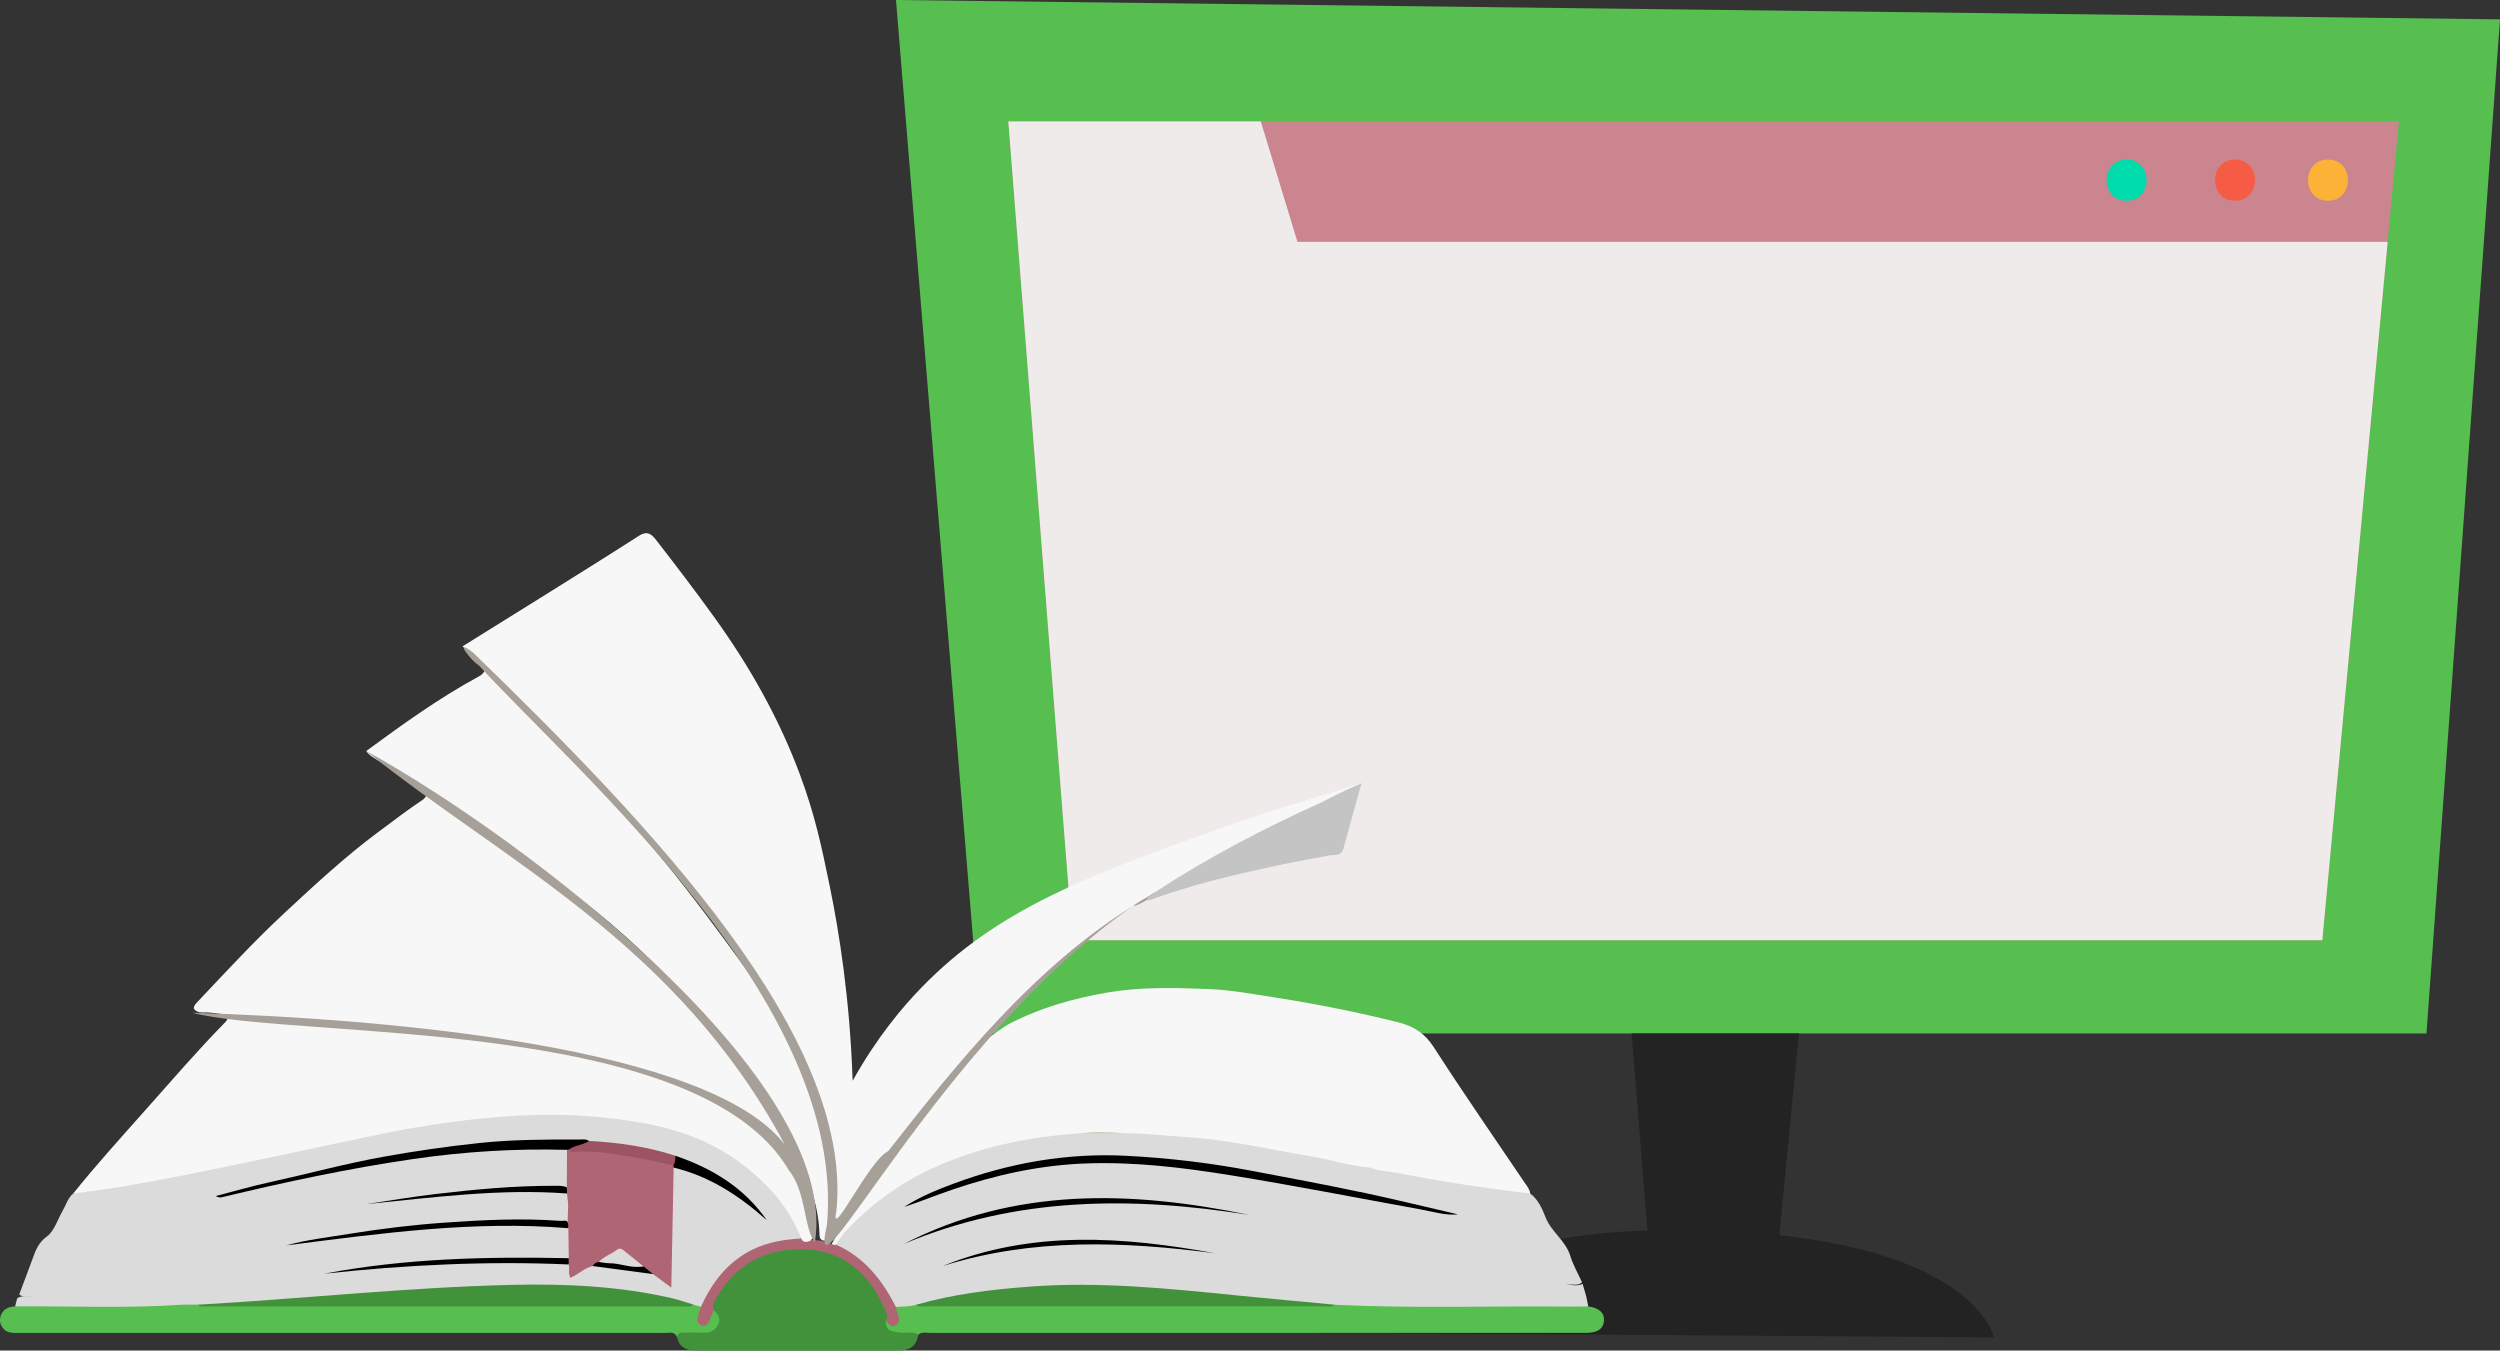 <svg width="572" height="309" viewBox="0 0 572 309" fill="none" xmlns="http://www.w3.org/2000/svg">
<rect x="0" y="0" width="572" height="309" fill="#333333" stroke="none"/>
<g clip-path="url(#clip0_4550_7475)">
<path d="M205 0L224.405 236.456H555.178L572 4.428L205 0Z" fill="#57BE50"/>
<path d="M230.705 27.777L245.417 215.118H531.346L548.877 27.777H230.705Z" fill="#CA858E"/>
<path d="M230.705 27.777H288.464L296.86 55.334H546.294L531.346 215.118H245.417L230.705 27.777Z" fill="#F0EBEB"/>
<path d="M486.566 36.508C480.486 36.508 480.47 45.929 486.566 45.929C492.662 45.929 492.662 36.508 486.566 36.508Z" fill="#00DBAB"/>
<path d="M511.374 36.508C505.295 36.508 505.279 45.929 511.374 45.929C517.47 45.929 517.47 36.508 511.374 36.508Z" fill="#F65B45"/>
<path d="M532.638 36.508C526.558 36.508 526.542 45.929 532.638 45.929C538.734 45.929 538.734 36.508 532.638 36.508Z" fill="#FCB237"/>
<path d="M373.316 236.455L377.16 284.425H406.945L411.592 236.455H373.316Z" fill="#232323"/>
<path d="M318.582 305.042C318.582 305.042 326.678 279.934 389.21 281.457C451.742 282.98 456.215 305.999 456.215 305.999L318.598 305.042H318.582Z" fill="#232323"/>
</g>
<g clip-path="url(#clip1_4550_7475)">
<path d="M362.929 296.608C362.652 295.662 362.386 294.716 362.109 293.759C360.847 294.325 359.565 293.996 358.293 293.862C358.734 293.883 359.165 293.893 359.606 293.913C360.478 293.944 361.278 294.037 361.975 293.399C361.063 291.394 359.924 289.451 359.288 287.353C358.222 283.856 354.96 281.882 353.647 278.571C352.847 276.545 351.955 274.458 350.099 273.059C349.299 272.411 348.376 272.144 347.36 272.031C335.924 270.776 324.632 268.586 313.309 266.581C307.063 265.522 300.879 264.102 294.664 262.899C282.13 260.472 269.536 258.683 256.736 258.652C253.731 258.704 250.726 258.673 247.721 258.683C244.418 258.611 241.187 259.218 237.936 259.67C223.393 261.706 209.895 266.344 198.532 276.021C195.66 278.468 192.552 280.802 190.973 284.463C190.993 285.296 191.598 285.666 192.214 285.965C197.27 288.463 200.737 292.525 203.372 297.399C203.844 298.274 204.275 299.199 205.393 299.425C206.972 299.703 208.501 299.425 210.019 299.034C221.988 295.919 234.223 294.87 246.521 294.602C255.218 294.417 263.905 295.209 272.551 296.063C283.628 297.163 294.705 298.181 305.792 299.178C307.709 299.178 309.586 299.641 311.504 299.641C327.791 299.641 344.078 299.641 360.365 299.631C361.422 299.631 362.529 299.744 363.391 298.88C363.237 298.119 363.083 297.358 362.929 296.587V296.608Z" fill="#DBDBDB"/>
<path d="M161.824 260.823C152.296 256.278 142.009 255.188 131.691 254.592C122.132 254.036 112.614 254.88 103.117 256.165C86.266 258.438 69.784 262.551 53.169 265.996C42.462 268.217 31.703 270.15 20.903 271.888C19.457 272.125 18.021 272.227 16.77 273.06C15.529 274.068 15.149 275.611 14.39 276.917C13.19 278.953 12.472 281.616 10.729 282.901C8.78 284.341 8.154 286.058 7.447 288.022C6.462 290.747 5.416 293.442 4.401 296.156C5.037 296.763 5.826 296.578 6.575 296.599C6.883 296.599 7.19 296.609 7.498 296.619C6.954 296.619 6.411 296.619 5.867 296.619C5.18 296.619 4.483 296.588 3.919 297.092C3.765 297.689 3.611 298.295 3.457 298.892C4.524 299.92 5.888 299.663 7.149 299.642C19.795 299.519 32.441 300.043 45.077 299.18C52.062 298.604 59.066 298.264 66.051 297.833C73.436 297.38 80.81 296.763 88.194 296.239C98.389 295.498 108.594 294.902 118.809 294.573C125.148 294.367 131.465 295.015 137.783 295.447C144.665 295.91 151.445 296.876 158.039 298.984C158.809 299.128 159.568 299.375 160.368 299.18C161.363 298.717 161.701 297.73 162.152 296.866C166.009 289.452 172.019 285.174 180.367 284.269C181.526 284.146 182.849 284.228 183.608 282.984C183.608 281.863 183.106 280.906 182.593 279.971C177.793 271.292 170.706 265.07 161.834 260.834L161.824 260.823Z" fill="#DBDBDB"/>
<path d="M264.232 203.617C270.909 198.887 278.037 194.928 285.288 191.205C291.524 188.007 297.873 185.056 304.17 181.991C306.498 181.117 308.827 180.233 311.514 179.215C310.057 184.459 308.683 189.354 307.339 194.249C306.878 195.915 305.339 195.524 304.283 195.709C297.001 196.984 289.77 198.486 282.581 200.193C276.427 201.653 270.335 203.36 264.366 205.478C263.73 205.704 263.125 206.116 262.386 205.92C262.181 204.491 263.894 204.625 264.232 203.627V203.617Z" fill="#C5C4C4"/>
<path d="M264.232 203.617C264.355 204.975 262.519 204.748 262.386 205.91C261.381 206.527 260.355 207.124 259.176 207.329C260.499 205.592 262.489 204.769 264.232 203.627V203.617Z" fill="#A6A099"/>
<path d="M204.972 299.026C206.53 298.933 208.11 298.995 209.638 298.522C236.499 297.699 263.36 298.368 290.222 298.172C294.263 298.141 298.304 298.306 302.324 298.656C303.37 298.748 304.457 298.841 305.503 298.532C323.493 299.406 341.503 298.758 359.503 298.954C360.795 298.964 362.098 298.923 363.39 298.902C365.892 299.252 367.123 300.383 366.99 302.193C366.856 304.013 365.513 304.959 362.959 304.959C312.96 304.959 262.95 304.959 212.951 304.98C211.997 304.98 210.951 304.63 210.089 305.401C208.346 305.7 206.592 305.679 204.859 305.35C203.464 305.083 202.161 304.548 202.315 302.717C202.459 302.234 202.695 301.874 203.259 302.162C205.115 303.118 205.177 302.131 204.838 300.712C204.705 300.136 204.459 299.56 204.961 299.036L204.972 299.026Z" fill="#57BE50"/>
<path d="M3.456 298.882C16.102 298.82 28.758 299.376 41.394 298.532C42.686 298.45 43.978 298.512 45.271 298.502C48.85 298.975 52.429 298.43 55.999 298.358C59.281 298.296 62.563 298.173 65.845 298.173C94.808 298.131 123.772 298.173 152.736 298.121C154.715 298.121 156.643 298.707 158.623 298.481L160.366 298.985C160.756 299.468 160.52 299.972 160.438 300.476C160.336 301.124 159.946 301.936 160.746 302.265C161.618 302.625 161.782 301.689 162.11 301.155C162.52 300.497 162.654 299.499 163.813 299.787C164.972 300.579 165.32 301.689 164.889 302.975C164.377 304.476 163.248 305.319 161.669 305.474C159.413 305.69 157.115 305.35 154.89 305.936C154.356 304.548 153.156 304.98 152.161 304.98C114.367 304.97 76.583 304.97 38.789 304.97C27.24 304.97 15.681 304.97 4.133 304.97C2.902 304.97 1.661 305.052 0.758 303.972C-0.001 303.078 -0.206 302.08 0.194 300.97C0.748 299.437 1.989 299.005 3.446 298.903L3.456 298.882Z" fill="#57BE50"/>
<path d="M190.306 284.568C190.614 284.63 190.931 284.691 191.239 284.753C197.752 287.643 201.854 292.866 204.983 299.036C205.116 299.54 205.188 300.065 205.383 300.538C205.783 301.504 206.008 302.502 205.003 303.16C203.783 303.962 203.331 302.769 202.736 302.06C200.326 294.872 196.142 289.062 188.583 287.067C178.06 284.29 167.506 289 163.301 299.818C162.983 300.579 162.675 301.35 162.337 302.101C161.978 302.893 161.496 303.664 160.481 303.242C159.588 302.872 159.414 302.029 159.67 301.134C159.875 300.414 160.132 299.705 160.368 298.985C162.952 293.35 166.532 288.65 172.265 285.864C175.773 284.157 179.506 283.581 183.332 283.375C183.896 283.961 184.583 283.673 185.239 283.663C186.183 283.735 187.126 283.817 188.07 283.889C188.819 284.126 189.557 284.352 190.306 284.578V284.568Z" fill="#B06574"/>
<path d="M247.238 259.302C250.459 258.592 253.669 258.592 256.889 259.302C253.669 259.302 250.459 259.302 247.238 259.302Z" fill="#CAC8B4"/>
<path d="M130.131 287.879C130.1 285.585 130.07 283.292 130.039 281.009C129.608 278.716 130.265 276.392 129.834 274.109C129.803 273.76 129.783 273.42 129.752 273.071C129.342 272.618 129.311 272.156 129.69 271.662C129.7 268.803 129.721 265.945 129.731 263.086C129.916 262.89 130.152 262.798 130.418 262.818C137.536 262.746 144.541 263.651 151.423 265.472C152.305 265.708 153.218 265.852 153.967 266.448C154.172 266.644 154.223 266.88 154.131 267.158C153.957 276.135 153.782 285.123 153.598 294.604C151.936 293.38 150.685 292.455 149.423 291.529C148.439 291.221 147.557 290.717 146.757 290.079C146.5 289.915 146.275 289.719 146.039 289.534C140.9 285.524 142.839 285.729 137.331 288.989C136.818 289.38 136.182 289.462 135.598 289.678C133.721 290.1 132.377 291.55 130.511 292.352C129.936 291.365 130.388 290.275 130.121 289.318C129.824 288.835 129.793 288.362 130.152 287.889L130.131 287.879Z" fill="#B06574"/>
<path d="M205.895 304.888C204.213 304.641 202.367 304.59 202.736 302.05C203.228 301.392 202.972 300.703 202.705 300.096C201.044 296.374 199.044 292.888 195.844 290.234C191.772 286.851 187.126 285.556 181.834 285.833C173.731 286.265 167.885 290.121 163.875 297.021C163.403 297.844 162.829 298.749 163.301 299.818C164.306 300.651 164.983 301.659 164.357 302.955C163.732 304.261 162.685 305.011 161.106 304.919C159.609 304.826 158.091 304.919 156.583 304.898C155.793 304.898 155.044 304.898 154.891 305.937C155.393 308.199 157.003 309.001 159.096 309.001C174.675 309.022 190.254 309.022 205.834 309.001C208.162 309.001 209.741 307.891 210.09 305.412C208.787 304.425 207.29 305.114 205.895 304.909V304.888Z" fill="#42923C"/>
<path d="M282.93 296.384C267.187 294.791 251.453 293.186 235.597 294.379C226.838 295.037 218.121 296.086 209.639 298.513C210.275 299.161 211.085 298.894 211.813 298.894C242.161 298.904 272.51 298.904 302.858 298.894C303.74 298.894 304.704 299.192 305.504 298.523C297.976 297.814 290.448 297.145 282.92 296.384H282.93Z" fill="#42923C"/>
<path d="M158.624 298.482C157.014 297.998 155.435 297.422 153.794 297.042C141.712 294.255 129.414 293.69 117.107 293.977C93.107 294.543 69.22 297.165 45.262 298.512C45.969 299.201 46.862 298.913 47.672 298.913C83.938 298.924 120.194 298.913 156.46 298.913C157.188 298.913 158.009 299.191 158.614 298.492L158.624 298.482Z" fill="#42923C"/>
<path d="M130.162 263.003C131.075 260.895 132.993 261.132 134.767 261.039C141.465 261.409 148.08 262.324 154.48 264.422C155.064 265.317 155.126 266.109 154.028 266.664C148.603 265.337 143.126 264.309 137.567 263.661C135.588 263.425 133.629 263.466 131.67 263.528C131.034 263.548 130.47 263.754 130.162 263.003Z" fill="#9C5362"/>
<path d="M311.175 272.73C302.919 270.981 294.621 269.439 286.324 267.866C276.816 266.066 267.217 264.925 257.555 264.441C243.986 263.763 230.838 266.107 218.12 270.838C214.212 272.287 210.356 273.892 206.838 276.164C210.602 274.92 214.253 273.429 217.997 272.154C227.925 268.781 238.078 266.549 248.601 266.19C259.627 265.809 270.488 267.115 281.35 268.863C295.996 271.218 310.539 274.087 325.134 276.73C327.923 277.234 330.672 278.139 333.595 277.851C326.129 276.123 318.682 274.293 311.175 272.709V272.73Z" fill="black"/>
<path d="M206.787 284.618C232.397 273.789 258.93 273.686 285.842 277.975C258.817 272.391 232.202 271.578 206.787 284.618Z" fill="black"/>
<path d="M215.658 289.676C236.191 283.208 257.052 284.01 277.996 286.746C257.001 282.91 236.109 281.409 215.658 289.676Z" fill="black"/>
<path d="M132.542 260.719C124.911 260.698 117.301 260.719 109.68 261.521C102.337 262.292 95.045 263.351 87.783 264.657C79.014 266.231 70.419 268.586 61.722 270.488C57.568 271.393 53.486 272.596 49.363 273.655C49.886 273.984 50.348 274.025 50.779 273.923C65.281 270.447 79.835 267.321 94.614 265.172C106.275 263.475 117.947 262.765 129.711 263.084C129.854 263.053 130.008 263.033 130.152 263.012C131.547 262.015 133.352 262.015 134.757 261.048C134.07 260.554 133.28 260.729 132.531 260.729L132.542 260.719Z" fill="black"/>
<path d="M128.112 279.332C119.342 278.684 110.563 279.116 101.815 279.733C94.471 280.247 87.138 281.131 79.856 282.314C75.046 283.095 70.205 283.651 65.477 284.946C86.912 282.221 108.327 279.208 130.03 281.008C130.081 278.704 129.383 279.424 128.112 279.332Z" fill="black"/>
<path d="M74.297 291.413C92.85 289.408 111.445 288.483 130.101 289.305C130.101 288.832 130.122 288.359 130.122 287.876C111.414 287.485 92.758 287.897 74.297 291.403V291.413Z" fill="black"/>
<path d="M129.742 273.068C129.721 272.606 129.7 272.132 129.68 271.659C128.818 271.269 127.895 271.31 126.983 271.31C117.824 271.279 108.726 272.122 99.66 273.192C94.368 273.819 89.096 274.714 83.824 275.495C99.106 273.973 114.337 271.927 129.752 273.068H129.742Z" fill="black"/>
<path d="M154.49 264.432C154.583 265.223 154.47 265.984 154.039 266.673C154.07 266.828 154.101 266.992 154.131 267.146C162.377 269.121 169.198 273.625 175.444 279.188C170.244 271.712 162.921 267.29 154.501 264.432H154.49Z" fill="black"/>
<path d="M145.936 289.461C142.993 288.782 140.06 287.908 137.003 288.741C136.347 288.772 135.916 289.142 135.588 289.666C140.203 290.283 144.808 290.9 149.424 291.517C148.695 290.921 147.957 290.324 147.229 289.728C146.736 289.944 146.377 289.563 145.947 289.461H145.936Z" fill="black"/>
<path d="M298.488 183.258C293.781 184.646 286.611 186.867 277.996 189.952C249.022 200.328 228.264 207.999 210.889 225.892C206.654 230.252 200.695 237.203 195.085 247.291C194.449 228.689 192.059 213.552 189.854 202.806C187.946 193.531 186.49 186.579 183.044 177.273C178.223 164.285 171.434 152.316 163.321 141.076C159.003 135.091 154.541 129.24 150.018 123.42C148.962 122.062 147.957 121.456 146.213 122.577C138.655 127.43 131.034 132.171 123.424 136.932C117.568 140.593 111.691 144.233 105.824 147.884C109.814 151.565 113.793 155.267 117.68 159.051C123.27 164.501 128.798 170.013 134.07 175.792C138.09 180.204 142.213 184.533 146.121 189.037C154.562 198.755 162.654 208.76 170.008 219.342C175.341 227.013 180.582 234.756 184.49 243.312C187.515 249.934 189.464 256.814 190.244 264.043C190.305 264.608 190.038 265.544 190.859 265.657C190.859 265.667 190.859 265.678 190.838 265.698C190.838 270.5 190.838 275.303 190.838 280.465C195.115 274.562 199.136 269.02 203.156 263.477C204.151 263.559 204.531 262.521 205.023 261.883C212.223 252.443 219.853 243.363 227.874 234.633C237.299 224.38 247.597 215.064 259.217 207.29L259.186 207.32C260.909 206.035 262.868 205.13 264.622 203.896C276.622 196.081 289.268 189.479 302.304 183.607C302.529 183.505 303.134 183.165 303.986 182.733C307.011 181.191 309.606 180.019 311.534 179.206C308.673 180.07 304.109 181.469 298.509 183.248L298.488 183.258Z" fill="#F7F7F7"/>
<path d="M179.505 259.733C178.9 258.407 178.162 257.152 177.229 256.021C176.89 255.723 176.552 255.414 176.223 255.106C176.131 254.849 176.018 254.602 175.885 254.376C169.813 244.432 162.675 235.31 154.747 226.837C149.393 221.12 143.855 215.577 137.834 210.549C129.321 203.433 120.44 196.82 111.332 190.517C108.881 188.83 106.44 187.134 103.989 185.447C103.989 185.643 103.958 185.807 103.886 185.941C102.163 184.049 100.183 182.537 97.568 182.033C97.322 182.331 97.137 182.702 96.84 182.907C93.322 185.262 89.958 187.823 86.563 190.352C78.953 196.008 72.03 202.445 65.107 208.872C58.153 215.33 51.723 222.323 45.2 229.213C44.779 229.665 44.328 230.087 44.338 230.765C44.83 231.465 45.589 231.68 46.358 231.65C48.594 231.557 50.758 232.102 52.964 232.267C61.784 232.894 70.584 233.727 79.394 234.55C89.26 235.465 99.106 236.493 108.942 237.758C122.132 239.455 135.209 241.645 148.029 245.213C156.911 247.691 165.516 250.746 172.89 256.556C174.644 257.934 176.131 259.579 177.721 261.132C178.254 261.656 178.952 262.479 179.649 262.016C180.531 261.43 179.854 260.473 179.526 259.743L179.505 259.733Z" fill="#F7F7F7"/>
<path d="M186.08 281.759C185.834 280.063 185.69 278.335 184.87 276.772C184.542 276.309 184.316 275.785 184.07 275.271C182.388 267.569 177.885 261.563 171.916 256.596C166.696 252.247 160.439 249.748 154.06 247.527C140.983 242.961 127.445 240.524 113.794 238.621C106.635 237.624 99.466 236.75 92.256 236.195C84.83 235.619 77.425 234.775 70.01 234.056C67.107 233.973 64.236 233.284 61.302 233.531C61.292 233.552 61.272 233.562 61.261 233.583C61.22 233.49 61.179 233.387 61.118 233.284C59.189 232.554 57.128 232.606 55.128 232.318C54.102 232.174 53.036 231.835 52.113 232.657C52.092 233.14 51.887 233.531 51.548 233.871C45.159 240.38 39.221 247.29 33.169 254.098C27.621 260.35 22 266.53 16.77 273.06C25.467 272.083 34.072 270.479 42.636 268.782C57.559 265.82 72.41 262.509 87.322 259.445C97.548 257.347 107.876 255.877 118.296 255.27C127.209 254.756 136.142 255.177 144.983 256.576C153.824 257.974 162.173 260.638 169.455 266.108C175.547 270.684 180.521 276.135 183.321 283.353C183.731 284.392 184.511 284.186 185.3 283.939C186.1 283.394 186.193 282.603 186.07 281.749L186.08 281.759Z" fill="#F7F7F7"/>
<path d="M189.916 272.217C189.752 271.548 189.557 270.89 189.403 270.222C189.516 261.46 187.69 253.049 184.275 244.976C179.188 232.955 171.403 222.621 163.722 212.245C157.455 203.772 150.901 195.514 143.968 187.586C137.886 180.634 131.794 173.683 125.137 167.256C122.809 164.798 120.522 162.31 117.927 160.119C117.958 160.058 117.999 160.006 118.02 159.934C116.327 157.096 113.702 155.245 111.086 153.394C111.056 153.374 110.953 153.446 110.881 153.477C110.594 154.032 110.163 154.443 109.609 154.741C100.502 159.677 92.123 165.714 83.805 171.832C84.461 172.84 85.497 173.354 86.461 173.971C102.256 184.038 117.907 194.311 132.799 205.715C142.553 213.191 151.404 221.603 159.424 230.878C167.445 240.154 174.706 250.015 180.501 260.874C184.039 267.507 187.188 274.325 187.485 282.058C187.516 282.839 187.424 283.857 188.706 283.868C189.567 283.394 189.526 282.5 189.68 281.698C190.265 278.551 190.152 275.384 189.926 272.217H189.916Z" fill="#F7F7F7"/>
<path d="M348.991 270.817C341.965 260.421 334.816 250.107 328.027 239.566C325.945 236.337 323.37 234.764 319.822 233.88C310.755 231.628 301.637 229.787 292.407 228.337C287.084 227.504 281.751 226.496 276.417 226.291C268.828 225.993 261.197 225.777 253.607 227.052C245.525 228.419 237.751 230.63 230.49 234.486C229.905 234.795 226.572 237.181 226.449 237.222C225.895 237.746 225.3 238.23 224.808 238.805C220.623 243.772 216.357 248.667 212.305 253.737C207.311 259.999 202.408 266.344 198.029 273.069C195.095 276.648 192.552 280.504 190.326 284.555C190.593 284.864 190.901 284.915 191.259 284.74C191.916 283.815 192.48 282.807 193.239 281.974C198.931 275.815 205.516 270.93 213.157 267.393C223.997 262.375 235.443 260.071 247.259 259.29C250.479 258.93 253.689 258.94 256.91 259.29C261.71 259.248 266.458 259.845 271.238 260.143C280.899 260.739 290.273 262.971 299.771 264.524C304.335 265.274 308.745 266.776 313.391 267.136C315.309 267.907 317.391 267.948 319.391 268.328C329.586 270.262 339.822 271.928 350.129 273.059C349.996 272.195 349.493 271.527 349.021 270.827L348.991 270.817Z" fill="#F7F7F7"/>
<path d="M147.219 289.73C144.573 290.296 142.081 289.031 139.476 289.031C138.655 289.031 137.824 288.846 137.004 288.743C138.153 287.468 139.814 286.974 141.137 285.956C141.978 285.308 142.553 285.997 143.127 286.45C144.501 287.529 145.855 288.64 147.219 289.73Z" fill="#DBDBDB"/>
<path d="M83.804 171.832C120.798 192.275 192.417 247.208 186.448 284.258C183.925 281.245 184.51 272.679 180.5 267.774C159.7 232.246 67.558 237.891 43.978 231.711C89.701 233.14 162.418 239.547 179.556 261.882C154.767 215.597 114.962 196.954 83.804 171.832Z" fill="#A6A099"/>
<path d="M203.167 263.454C219.177 242.991 236.592 221.365 259.207 207.298C215.003 237.829 184.029 302.376 189.198 280.339C193.885 229.509 132.143 176.88 109.548 152.231C108.04 151.429 103.476 145.743 108.174 149.249C149.25 189.076 195.301 237.325 191.372 277.049C189.742 284.72 198.962 265.223 203.167 263.454Z" fill="#A6A099"/>
</g>
<defs>
<clipPath id="clip0_4550_7475">
<rect width="367" height="306" fill="white" transform="translate(205)"/>
</clipPath>
<clipPath id="clip1_4550_7475">
<rect width="367" height="187" fill="white" transform="translate(0 122)"/>
</clipPath>
</defs>
</svg>
